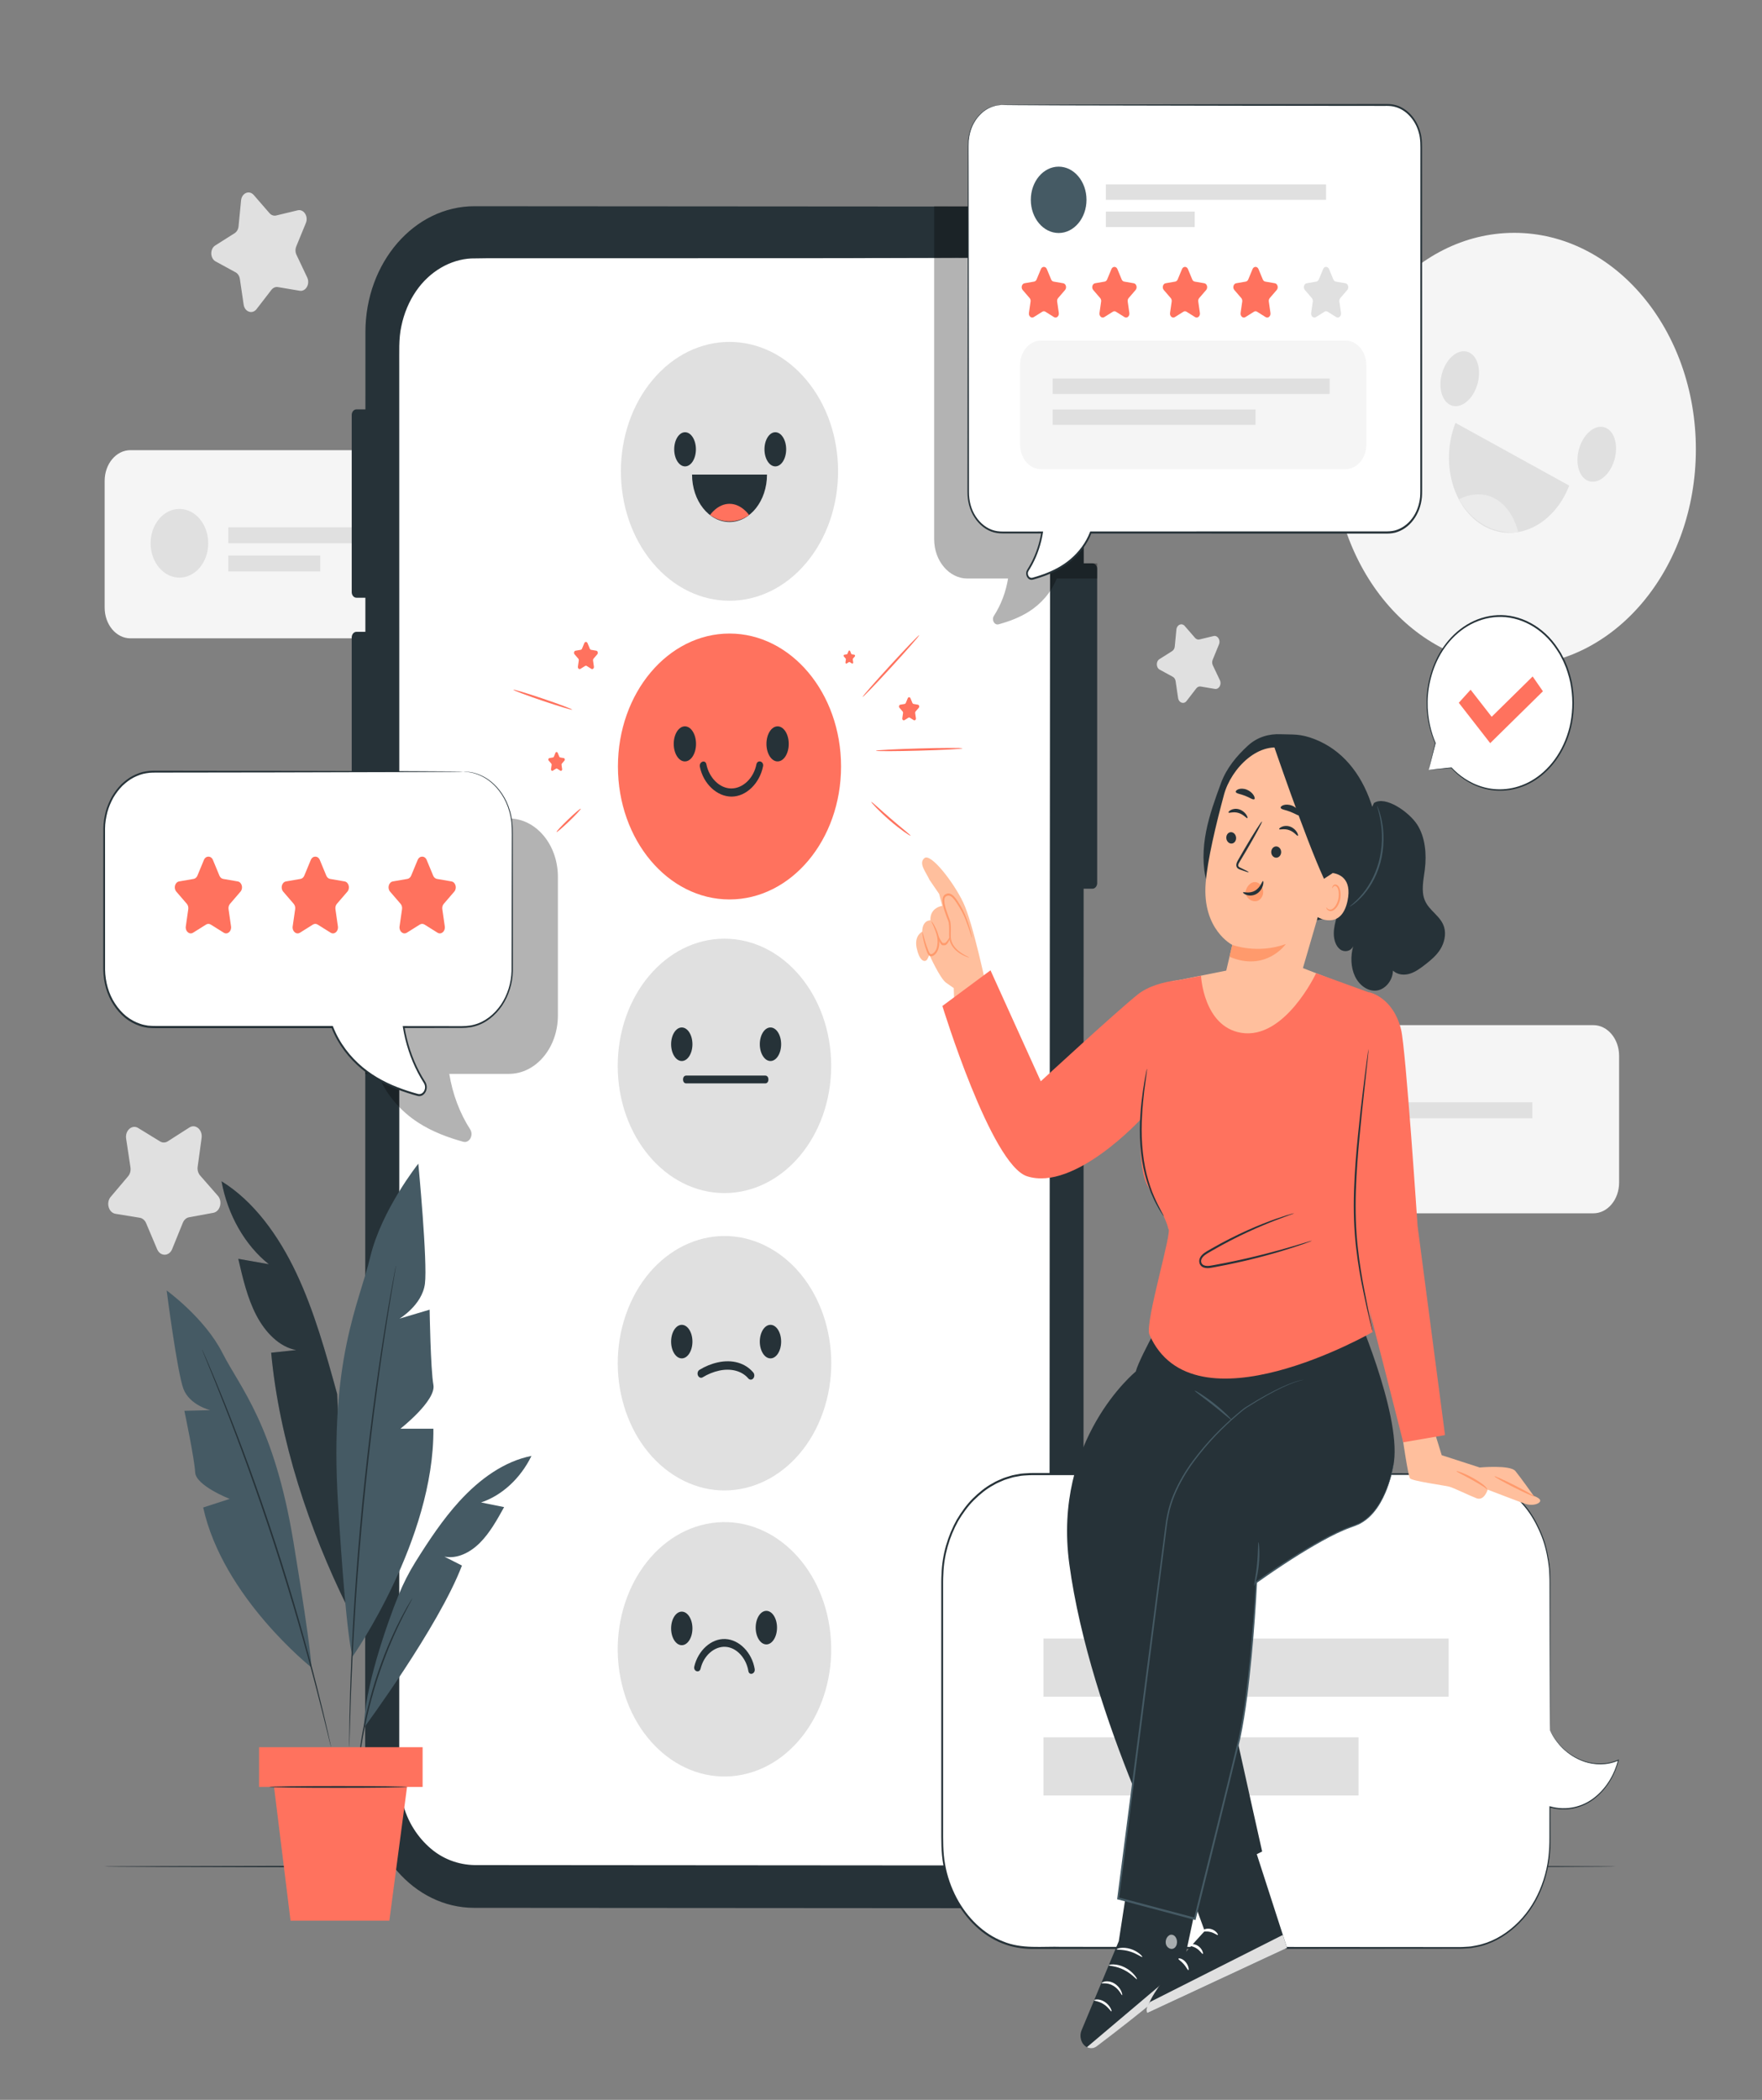 <svg width="293" height="349" viewBox="0 0 293 349" fill="none" xmlns="http://www.w3.org/2000/svg">
<rect x="0" y="0" width="293" height="349" fill="#808080" stroke="none"/>
<path d="M251.797 110.653C268.479 110.653 282.002 94.546 282.002 74.676C282.002 54.807 268.479 38.699 251.797 38.699C235.116 38.699 221.593 54.807 221.593 74.676C221.593 94.546 235.116 110.653 251.797 110.653Z" fill="#F5F5F5"/>
<path d="M262.783 73.987C261.859 76.366 262.336 78.97 263.849 79.804C265.362 80.638 267.337 79.386 268.261 77.007C269.185 74.628 268.707 72.024 267.195 71.19C265.683 70.356 263.707 71.609 262.783 73.987Z" fill="#E0E0E0"/>
<path d="M239.999 61.432C239.075 63.81 239.553 66.415 241.065 67.248C242.578 68.082 244.553 66.829 245.477 64.451C246.401 62.072 245.924 59.468 244.411 58.633C242.899 57.8 240.923 59.053 239.999 61.432Z" fill="#E0E0E0"/>
<path d="M242.028 70.283C239.46 76.896 241.612 84.59 246.835 87.469C252.059 90.347 258.375 87.32 260.944 80.708L242.028 70.283Z" fill="#E0E0E0"/>
<path d="M242.597 82.998C242.597 82.998 245.565 81.191 248.62 82.874C251.675 84.558 252.452 88.429 252.452 88.429C252.452 88.429 246.458 89.521 242.597 82.998Z" fill="#EBEBEB"/>
<path d="M86.007 106.091H21.686C19.321 106.091 17.404 103.808 17.404 100.991V79.917C17.404 77.1 19.321 74.817 21.686 74.817H86.007C88.371 74.817 90.288 77.1 90.288 79.917V100.991C90.288 103.809 88.371 106.091 86.007 106.091Z" fill="#F5F5F5"/>
<path d="M29.835 96.001C32.482 96.001 34.627 93.445 34.627 90.293C34.627 87.141 32.482 84.586 29.835 84.586C27.189 84.586 25.044 87.141 25.044 90.293C25.044 93.445 27.189 96.001 29.835 96.001Z" fill="#E0E0E0"/>
<path d="M75.863 87.64H37.958V90.294H75.863V87.64Z" fill="#E0E0E0"/>
<path d="M53.253 92.323H37.958V94.977H53.253V92.323Z" fill="#E0E0E0"/>
<path d="M264.956 201.654H200.635C198.271 201.654 196.354 199.371 196.354 196.555V175.48C196.354 172.664 198.271 170.38 200.635 170.38H264.956C267.321 170.38 269.238 172.664 269.238 175.48V196.555C269.238 199.371 267.321 201.654 264.956 201.654Z" fill="#F5F5F5"/>
<path d="M208.785 191.564C211.431 191.564 213.577 189.009 213.577 185.856C213.577 182.704 211.431 180.149 208.785 180.149C206.138 180.149 203.993 182.704 203.993 185.856C203.993 189.009 206.138 191.564 208.785 191.564Z" fill="#E0E0E0"/>
<path d="M254.813 183.203H216.907V185.856H254.813V183.203Z" fill="#E0E0E0"/>
<path d="M232.203 187.885H216.907V190.539H232.203V187.885Z" fill="#E0E0E0"/>
<path d="M22.981 187.476L26.604 189.699C27.012 189.949 27.497 189.944 27.901 189.686L31.492 187.391C32.51 186.741 33.711 187.762 33.525 189.119L32.87 193.911C32.796 194.45 32.95 194.997 33.281 195.375L36.223 198.735C37.056 199.686 36.612 201.363 35.471 201.572L31.443 202.31C30.99 202.393 30.6 202.737 30.401 203.228L28.628 207.599C28.126 208.837 26.65 208.852 26.131 207.624L24.296 203.289C24.09 202.801 23.695 202.466 23.241 202.392L19.203 201.735C18.059 201.548 17.592 199.881 18.412 198.913L21.306 195.495C21.631 195.111 21.777 194.56 21.696 194.023L20.974 189.245C20.768 187.892 21.954 186.846 22.981 187.476Z" fill="#E0E0E0"/>
<path d="M197.004 104.038L198.727 106.021C198.921 106.245 199.194 106.34 199.458 106.276L201.807 105.711C202.472 105.551 203.003 106.368 202.704 107.095L201.653 109.659C201.534 109.948 201.542 110.287 201.675 110.567L202.852 113.052C203.186 113.757 202.696 114.61 202.024 114.497L199.651 114.098C199.385 114.053 199.116 114.168 198.934 114.404L197.313 116.505C196.854 117.101 196.021 116.81 195.904 116.014L195.49 113.203C195.443 112.887 195.269 112.618 195.024 112.485L192.845 111.297C192.228 110.961 192.202 109.928 192.802 109.549L194.918 108.211C195.156 108.06 195.317 107.78 195.348 107.461L195.622 104.626C195.7 103.824 196.517 103.476 197.004 104.038Z" fill="#E0E0E0"/>
<path d="M42.191 32.407L44.812 35.426C45.107 35.765 45.523 35.91 45.925 35.814L49.498 34.954C50.51 34.71 51.318 35.955 50.864 37.06L49.264 40.961C49.084 41.401 49.097 41.916 49.298 42.342L51.089 46.124C51.596 47.196 50.852 48.495 49.829 48.322L46.219 47.715C45.813 47.647 45.405 47.821 45.128 48.181L42.661 51.378C41.963 52.284 40.695 51.843 40.517 50.631L39.886 46.353C39.815 45.873 39.55 45.464 39.177 45.26L35.861 43.454C34.923 42.942 34.883 41.37 35.796 40.794L39.016 38.758C39.378 38.529 39.622 38.102 39.669 37.617L40.087 33.304C40.206 32.081 41.449 31.552 42.191 32.407Z" fill="#E0E0E0"/>
<path d="M268.647 310.215C268.647 310.315 212.381 310.396 142.99 310.396C73.575 310.396 17.322 310.315 17.322 310.215C17.322 310.115 73.575 310.033 142.99 310.033C212.381 310.033 268.647 310.115 268.647 310.215Z" fill="#263238"/>
<path d="M162.099 34.331L78.899 34.275C68.886 34.268 60.767 43.64 60.765 55.206L60.724 296.147C60.722 307.706 68.83 317.08 78.837 317.086L162.036 317.143C172.049 317.15 180.169 307.778 180.17 296.212L180.211 55.27C180.214 43.712 172.106 34.337 162.099 34.331Z" fill="#263238"/>
<path d="M162.011 42.854L145.88 42.843L98.769 42.81L93.096 42.806L78.978 42.797C71.966 42.792 66.279 49.427 66.278 57.614L66.238 295.335C66.237 303.518 71.915 310.154 78.923 310.159L161.957 310.216C168.969 310.221 174.655 303.586 174.657 295.399L174.697 57.677C174.698 49.494 169.019 42.859 162.011 42.854Z" fill="white"/>
<path d="M162.011 42.854C162.011 42.854 162.152 42.856 162.43 42.869C162.57 42.876 162.744 42.885 162.95 42.896C163.158 42.9 163.399 42.919 163.67 42.977C163.943 43.026 164.249 43.078 164.587 43.139C164.919 43.237 165.283 43.345 165.678 43.462C166.069 43.6 166.48 43.794 166.927 43.977C167.353 44.221 167.826 44.446 168.29 44.768C169.236 45.379 170.207 46.245 171.153 47.353C172.1 48.462 172.96 49.893 173.621 51.594C174.277 53.295 174.708 55.292 174.739 57.455C174.744 59.607 174.749 61.899 174.754 64.326C174.763 83.743 174.774 111.834 174.789 146.544C174.793 181.258 174.797 222.59 174.801 268.484C174.801 274.221 174.801 280.029 174.801 285.905C174.801 288.843 174.801 291.797 174.801 294.768C174.814 295.507 174.763 296.266 174.724 297.015C174.626 297.76 174.548 298.51 174.361 299.235C174.032 300.691 173.529 302.106 172.822 303.371C171.455 305.942 169.391 307.967 167.025 309.177C165.831 309.756 164.571 310.137 163.284 310.313C161.986 310.426 160.709 310.385 159.422 310.392C154.277 310.389 149.082 310.386 143.841 310.383C122.876 310.37 101.17 310.357 78.938 310.343C76.133 310.307 73.316 309.266 71.101 307.215C69.988 306.208 69.013 304.993 68.224 303.623C67.436 302.251 66.87 300.71 66.511 299.114C66.312 298.32 66.227 297.494 66.143 296.677L66.09 295.44L66.085 294.216C66.086 292.586 66.086 290.96 66.087 289.336C66.087 286.088 66.088 282.851 66.088 279.627C66.091 266.727 66.094 254.018 66.097 241.529C66.104 216.552 66.111 192.459 66.118 169.508C66.127 146.557 66.135 124.748 66.144 104.337C66.148 94.132 66.153 84.276 66.157 74.803C66.159 70.066 66.162 65.424 66.164 60.882C66.166 59.747 66.169 58.617 66.171 57.494C66.2 56.361 66.293 55.235 66.528 54.149C66.974 51.972 67.838 49.952 69 48.258C71.328 44.849 74.859 42.888 78.341 42.715C81.815 42.644 85.184 42.703 88.468 42.691C95.032 42.701 101.221 42.71 107.009 42.718C118.583 42.739 128.554 42.755 136.703 42.769C144.849 42.789 151.176 42.806 155.468 42.816C157.611 42.825 159.246 42.833 160.348 42.838C161.448 42.84 162.011 42.854 162.011 42.854C162.011 42.854 161.448 42.866 160.349 42.871C159.247 42.875 157.612 42.88 155.469 42.886C151.176 42.891 144.85 42.898 136.703 42.907C128.554 42.91 118.584 42.914 107.009 42.918C101.221 42.918 95.031 42.919 88.468 42.919C85.189 42.936 81.805 42.882 78.351 42.956C74.923 43.131 71.453 45.065 69.166 48.418C68.026 50.085 67.18 52.071 66.742 54.209C66.264 56.346 66.415 58.611 66.39 60.88C66.39 65.422 66.391 70.064 66.392 74.8C66.393 84.275 66.394 94.13 66.396 104.335C66.397 124.746 66.398 146.555 66.399 169.506C66.398 192.457 66.397 216.55 66.396 241.527C66.395 254.016 66.393 266.725 66.392 279.624C66.391 282.849 66.391 286.086 66.391 289.334C66.391 290.958 66.39 292.584 66.39 294.214L66.394 295.436L66.446 296.642C66.529 297.44 66.611 298.246 66.806 299.02C67.156 300.576 67.707 302.079 68.477 303.418C69.247 304.754 70.199 305.941 71.285 306.924C73.448 308.928 76.197 309.942 78.938 309.978C101.17 309.994 122.876 310.01 143.841 310.027C149.082 310.031 154.277 310.035 159.422 310.039C160.707 310.033 161.998 310.073 163.255 309.964C164.513 309.791 165.744 309.419 166.911 308.855C169.224 307.673 171.241 305.694 172.577 303.183C173.268 301.947 173.759 300.566 174.081 299.145C174.265 298.438 174.34 297.705 174.436 296.977C174.474 296.242 174.524 295.515 174.512 294.768C174.514 291.798 174.514 288.843 174.515 285.905C174.517 280.03 174.519 274.221 174.521 268.484C174.541 222.59 174.559 181.257 174.575 146.544C174.601 111.834 174.622 83.743 174.637 64.326C174.636 61.899 174.635 59.608 174.635 57.457C174.609 55.313 174.187 53.33 173.539 51.639C172.887 49.949 172.038 48.524 171.1 47.417C170.163 46.312 169.2 45.445 168.261 44.833C167.8 44.51 167.331 44.284 166.908 44.038C166.463 43.853 166.055 43.656 165.667 43.516C165.273 43.396 164.911 43.285 164.58 43.185C164.243 43.122 163.939 43.065 163.668 43.015C163.397 42.954 163.158 42.932 162.95 42.925C162.744 42.911 162.571 42.899 162.431 42.889C162.152 42.868 162.011 42.854 162.011 42.854Z" fill="#263238"/>
<path d="M62.178 99.344H59.27C58.838 99.344 58.487 98.927 58.487 98.412V68.97C58.487 68.455 58.838 68.037 59.27 68.037H62.178C62.61 68.037 62.961 68.455 62.961 68.97V98.411C62.961 98.926 62.61 99.344 62.178 99.344Z" fill="#263238"/>
<path d="M62.178 136.318H59.27C58.838 136.318 58.487 135.901 58.487 135.385V105.945C58.487 105.429 58.838 105.012 59.27 105.012H62.178C62.61 105.012 62.961 105.429 62.961 105.945V135.385C62.961 135.901 62.61 136.318 62.178 136.318Z" fill="#263238"/>
<path d="M181.666 147.702H178.758C178.326 147.702 177.975 147.284 177.975 146.769V94.56C177.975 94.045 178.326 93.628 178.758 93.628H181.666C182.098 93.628 182.449 94.045 182.449 94.56V146.769C182.449 147.284 182.098 147.702 181.666 147.702Z" fill="#263238"/>
<path d="M36.839 196.33C42.215 199.647 46.337 205.357 49.301 211.645C52.265 217.933 54.175 224.833 56.067 231.683L57.723 267.01C51.468 254.335 46.447 239.435 45.092 224.822C46.479 224.674 47.866 224.527 49.254 224.38C46.463 223.872 44.12 221.464 42.63 218.607C41.139 215.751 40.372 212.458 39.623 209.216C41.316 209.515 43.008 209.815 44.701 210.115C40.725 206.954 37.842 201.899 36.839 196.33Z" fill="#455A64"/>
<g opacity="0.4">
<path d="M36.839 196.33C42.215 199.647 46.337 205.357 49.301 211.645C52.265 217.933 54.175 224.833 56.067 231.683L57.723 267.01C51.468 254.335 46.447 239.435 45.092 224.822C46.479 224.674 47.866 224.527 49.254 224.38C46.463 223.872 44.12 221.464 42.63 218.607C41.139 215.751 40.372 212.458 39.623 209.216C41.316 209.515 43.008 209.815 44.701 210.115C40.725 206.954 37.842 201.899 36.839 196.33Z" fill="black"/>
</g>
<path d="M58.648 275.288C58.648 275.288 72.225 255.932 72.068 237.454H66.584C66.584 237.454 72.541 232.788 72.07 230.175C71.598 227.562 71.441 217.669 71.441 217.669L66.427 219.162C66.427 219.162 70.188 216.922 70.658 213.377C71.128 209.83 69.561 193.405 69.561 193.405C69.561 193.405 63.45 201.058 61.57 208.897C59.689 216.736 54.754 225.881 56.203 249.772C57.653 273.663 58.648 275.288 58.648 275.288Z" fill="#455A64"/>
<path d="M51.766 277.114C51.766 277.114 37.057 265.443 33.788 250.546L38.198 249.117C38.198 249.117 32.551 246.918 32.45 244.694C32.349 242.471 30.658 234.477 30.658 234.477L34.964 234.371C34.964 234.371 31.529 233.55 30.499 230.822C29.47 228.093 27.713 214.479 27.713 214.479C27.713 214.479 34.032 219.039 36.983 224.852C39.935 230.664 45.583 236.73 48.806 256.315C52.029 275.901 51.766 277.114 51.766 277.114Z" fill="#455A64"/>
<path d="M65.853 210.282C65.849 210.281 65.832 210.349 65.804 210.483C65.775 210.632 65.736 210.829 65.686 211.079C65.585 211.621 65.44 212.392 65.256 213.376C65.068 214.373 64.85 215.596 64.612 217.02C64.371 218.443 64.089 220.062 63.814 221.86C63.233 225.449 62.62 229.74 61.988 234.513C61.376 239.29 60.764 244.554 60.221 250.093C59.689 255.636 59.276 260.927 58.957 265.745C58.657 270.565 58.432 274.909 58.311 278.562C58.234 280.387 58.198 282.04 58.161 283.491C58.119 284.941 58.098 286.191 58.09 287.213C58.081 288.221 58.074 289.01 58.069 289.566C58.069 289.823 58.069 290.025 58.069 290.178C58.071 290.316 58.074 290.387 58.078 290.387C58.082 290.387 58.088 290.316 58.095 290.179C58.1 290.026 58.109 289.824 58.119 289.567C58.135 289.013 58.157 288.224 58.187 287.217C58.209 286.195 58.245 284.947 58.3 283.497C58.351 282.047 58.399 280.396 58.486 278.573C58.63 274.923 58.873 270.583 59.185 265.768C59.516 260.954 59.936 255.666 60.468 250.128C61.011 244.592 61.615 239.332 62.214 234.555C62.832 229.783 63.427 225.491 63.986 221.899C64.25 220.1 64.519 218.479 64.748 217.054C64.971 215.627 65.176 214.401 65.35 213.401C65.515 212.412 65.644 211.638 65.734 211.093C65.774 210.84 65.805 210.641 65.828 210.491C65.849 210.353 65.857 210.283 65.853 210.282Z" fill="#263238"/>
<path d="M60.532 287.14C60.532 287.14 72.956 270.349 76.814 260.198L73.901 258.716C76.012 259.13 78.175 258.05 79.812 256.409C81.448 254.768 82.65 252.61 83.829 250.482L79.993 249.71C83.481 248.544 86.555 245.708 88.375 241.976C83.847 242.863 79.752 245.825 76.377 249.527C73.644 252.525 71.329 256.005 69.106 259.561C68.022 261.296 67.073 263.144 66.283 265.091C64.196 270.232 60.525 280.974 60.532 287.14Z" fill="#455A64"/>
<path d="M33.593 224.253C33.59 224.256 33.609 224.313 33.651 224.424C33.699 224.549 33.763 224.71 33.842 224.912C34.022 225.356 34.275 225.98 34.599 226.775C35.265 228.387 36.209 230.732 37.351 233.642C38.497 236.549 39.815 240.037 41.232 243.935C42.636 247.838 44.132 252.155 45.62 256.723C47.1 261.298 48.431 265.69 49.597 269.704C50.75 273.724 51.745 277.361 52.54 280.431C53.338 283.499 53.964 285.989 54.382 287.716C54.591 288.563 54.757 289.228 54.874 289.701C54.929 289.914 54.973 290.084 55.008 290.215C55.04 290.33 55.058 290.389 55.062 290.388C55.066 290.386 55.056 290.325 55.033 290.207C55.004 290.073 54.968 289.902 54.922 289.685C54.816 289.209 54.666 288.539 54.475 287.685C54.087 285.948 53.486 283.447 52.709 280.37C51.935 277.29 50.957 273.644 49.814 269.617C48.66 265.595 47.334 261.196 45.853 256.618C44.363 252.045 42.86 247.729 41.443 243.828C40.013 239.934 38.678 236.452 37.511 233.554C36.348 230.654 35.38 228.322 34.687 226.726C34.346 225.941 34.078 225.326 33.888 224.888C33.8 224.691 33.729 224.534 33.675 224.413C33.624 224.304 33.597 224.251 33.593 224.253Z" fill="#263238"/>
<path d="M59.477 294.336C59.486 294.338 59.506 294.231 59.537 294.028C59.569 293.791 59.609 293.496 59.657 293.136C59.705 292.749 59.765 292.275 59.851 291.728C59.935 291.18 60.015 290.554 60.14 289.87C60.363 288.496 60.682 286.872 61.089 285.087C61.509 283.306 62.024 281.367 62.653 279.367C63.291 277.371 63.98 275.509 64.653 273.842C65.339 272.182 66 270.712 66.595 269.505C66.881 268.893 67.168 268.36 67.409 267.884C67.648 267.406 67.865 267.002 68.045 266.674C68.208 266.366 68.341 266.113 68.449 265.91C68.539 265.733 68.583 265.638 68.576 265.632C68.569 265.626 68.511 265.71 68.408 265.877C68.29 266.071 68.144 266.314 67.965 266.61C67.772 266.929 67.543 267.324 67.292 267.795C67.039 268.264 66.74 268.791 66.444 269.398C65.827 270.595 65.147 272.061 64.447 273.721C63.76 275.389 63.06 277.257 62.42 279.262C61.789 281.271 61.278 283.223 60.868 285.015C60.472 286.812 60.169 288.446 59.967 289.831C59.853 290.519 59.785 291.15 59.714 291.701C59.64 292.252 59.594 292.729 59.561 293.12C59.531 293.484 59.506 293.781 59.487 294.02C59.473 294.226 59.469 294.335 59.477 294.336Z" fill="#263238"/>
<path d="M70.276 290.386H43.084V296.993H70.276V290.386Z" fill="#FF725E"/>
<path d="M67.685 296.993L64.744 319.216H48.313L45.571 296.993H67.685Z" fill="#FF725E"/>
<path d="M44.752 296.993C44.752 297.075 49.896 297.141 56.24 297.141C62.586 297.141 67.729 297.075 67.729 296.993C67.729 296.912 62.586 296.845 56.24 296.845C49.896 296.845 44.752 296.912 44.752 296.993Z" fill="#263238"/>
<g opacity="0.3">
<path d="M155.338 34.275V89.611C155.338 93.224 157.82 96.154 160.881 96.154H167.629C167.261 98.394 166.456 100.539 165.28 102.346C164.845 103.015 165.358 103.953 166.051 103.763C167.816 103.277 169.547 102.637 171.137 101.623C173.081 100.383 174.802 98.5 175.72 96.154H182.449V93.628H180.212V55.528C180.212 43.79 172.223 34.275 162.369 34.275H155.338Z" fill="black"/>
</g>
<g opacity="0.3">
<path d="M60.615 136.029H84.625C89.123 136.029 92.77 140.373 92.77 145.731V168.777C92.77 174.135 89.123 178.479 84.625 178.479H74.71C75.252 181.807 76.439 184.994 78.173 187.678C78.811 188.665 78.048 190.043 77.03 189.76C74.435 189.041 71.892 188.092 69.556 186.588C66.7 184.749 64.171 181.956 62.823 178.478H60.724L60.615 136.029Z" fill="black"/>
</g>
<path d="M120.468 198.289C130.27 198.289 138.216 188.825 138.216 177.15C138.216 165.475 130.27 156.01 120.468 156.01C110.667 156.01 102.721 165.475 102.721 177.15C102.721 188.825 110.667 198.289 120.468 198.289Z" fill="#E0E0E0"/>
<path d="M126.348 173.554C126.348 175.094 127.142 176.343 128.121 176.343C129.101 176.343 129.895 175.094 129.895 173.554C129.895 172.014 129.101 170.766 128.121 170.766C127.142 170.765 126.348 172.014 126.348 173.554Z" fill="#263238"/>
<path d="M113.371 176.343C114.35 176.343 115.144 175.094 115.144 173.554C115.144 172.014 114.35 170.766 113.371 170.766C112.392 170.766 111.598 172.014 111.598 173.554C111.598 175.094 112.392 176.343 113.371 176.343Z" fill="#263238"/>
<path d="M127.257 180.06C122.872 180.06 118.488 180.06 114.103 180.06C113.403 180.06 113.402 178.763 114.103 178.763C118.488 178.763 122.872 178.763 127.257 178.763C127.956 178.763 127.957 180.06 127.257 180.06Z" fill="#263238"/>
<path d="M136.511 235.635C140.715 225.088 136.944 212.479 128.09 207.471C119.235 202.464 108.648 206.955 104.444 217.502C100.241 228.049 104.011 240.659 112.866 245.666C121.721 250.674 132.307 246.183 136.511 235.635Z" fill="#E0E0E0"/>
<path d="M126.348 222.977C126.348 224.517 127.142 225.765 128.121 225.765C129.101 225.765 129.895 224.517 129.895 222.977C129.895 221.436 129.101 220.188 128.121 220.188C127.142 220.188 126.348 221.436 126.348 222.977Z" fill="#263238"/>
<path d="M111.598 222.977C111.598 224.517 112.392 225.765 113.371 225.765C114.35 225.765 115.144 224.517 115.144 222.977C115.144 221.436 114.35 220.188 113.371 220.188C112.392 220.188 111.598 221.436 111.598 222.977Z" fill="#263238"/>
<path d="M123.485 294.948C133.144 292.965 139.626 282.031 137.961 270.525C136.297 259.019 127.117 251.299 117.458 253.281C107.798 255.264 101.316 266.198 102.981 277.704C104.645 289.21 113.825 296.93 123.485 294.948Z" fill="#E0E0E0"/>
<path d="M125.662 270.513C125.662 272.054 126.456 273.302 127.435 273.302C128.414 273.302 129.208 272.053 129.208 270.513C129.208 268.974 128.414 267.725 127.435 267.725C126.456 267.725 125.662 268.973 125.662 270.513Z" fill="#263238"/>
<path d="M113.371 273.431C114.35 273.431 115.144 272.183 115.144 270.643C115.144 269.102 114.35 267.854 113.371 267.854C112.392 267.854 111.598 269.102 111.598 270.643C111.598 272.183 112.392 273.431 113.371 273.431Z" fill="#263238"/>
<path d="M115.452 276.978C116.073 274.32 118.269 272.3 120.61 272.406C122.941 272.51 125.042 274.662 125.495 277.383C125.631 278.198 124.582 278.547 124.446 277.728C124.088 275.579 122.483 273.789 120.61 273.702C118.746 273.615 116.996 275.201 116.501 277.323C116.314 278.125 115.264 277.784 115.452 276.978Z" fill="#263238"/>
<path d="M121.306 149.489C131.552 149.489 139.857 139.596 139.857 127.393C139.857 115.189 131.552 105.296 121.306 105.296C111.061 105.296 102.755 115.189 102.755 127.393C102.755 139.596 111.061 149.489 121.306 149.489Z" fill="#FF725E"/>
<path d="M127.452 123.634C127.452 125.244 128.282 126.549 129.306 126.549C130.329 126.549 131.159 125.244 131.159 123.634C131.159 122.024 130.329 120.719 129.306 120.719C128.282 120.719 127.452 122.024 127.452 123.634Z" fill="#263238"/>
<path d="M112.034 123.634C112.034 125.244 112.864 126.549 113.888 126.549C114.911 126.549 115.741 125.244 115.741 123.634C115.741 122.024 114.911 120.719 113.888 120.719C112.864 120.719 112.034 122.024 112.034 123.634Z" fill="#263238"/>
<path d="M126.886 127.36C126.332 130.167 124.109 132.388 121.661 132.396C119.222 132.404 116.951 130.263 116.381 127.444C116.21 126.6 117.293 126.184 117.464 127.032C117.915 129.258 119.655 131.047 121.615 131.043C123.564 131.04 125.335 129.295 125.777 127.053C125.944 126.205 127.053 126.508 126.886 127.36Z" fill="#263238"/>
<path d="M134.074 93.545C141.126 85.145 141.126 71.526 134.074 63.126C127.022 54.726 115.588 54.726 108.536 63.126C101.484 71.526 101.484 85.145 108.536 93.545C115.588 101.945 127.022 101.945 134.074 93.545Z" fill="#E0E0E0"/>
<path d="M127.123 74.676C127.123 76.243 127.931 77.514 128.927 77.514C129.924 77.514 130.731 76.243 130.731 74.676C130.731 73.109 129.923 71.839 128.927 71.839C127.93 71.839 127.123 73.109 127.123 74.676Z" fill="#263238"/>
<path d="M112.113 74.676C112.113 76.243 112.921 77.514 113.918 77.514C114.914 77.514 115.722 76.243 115.722 74.676C115.722 73.109 114.914 71.839 113.918 71.839C112.921 71.839 112.113 73.109 112.113 74.676Z" fill="#263238"/>
<path d="M115.08 78.873C115.08 83.229 117.869 86.761 121.311 86.761C124.752 86.761 127.541 83.229 127.541 78.873H115.08Z" fill="#263238"/>
<path d="M118.068 85.602C118.068 85.602 119.298 83.734 121.311 83.734C123.323 83.734 124.561 85.602 124.561 85.602C124.561 85.602 121.539 87.986 118.068 85.602Z" fill="#FF725E"/>
<path d="M124.845 229.298C124.696 229.298 124.547 229.23 124.433 229.096C123.377 227.852 121.566 227.369 119.589 227.799C118.635 228.008 117.712 228.381 116.849 228.909C116.56 229.086 116.207 228.95 116.06 228.606C115.912 228.263 116.026 227.843 116.314 227.667C117.279 227.076 118.311 226.659 119.378 226.426C121.769 225.906 123.91 226.516 125.257 228.104C125.487 228.375 125.489 228.816 125.262 229.091C125.147 229.229 124.996 229.298 124.845 229.298Z" fill="#263238"/>
<path d="M152.857 105.569C152.914 105.643 150.852 108.001 148.253 110.834C145.652 113.669 143.498 115.905 143.442 115.831C143.385 115.757 145.446 113.4 148.046 110.566C150.646 107.733 152.8 105.495 152.857 105.569Z" fill="#FF725E"/>
<path d="M160.041 124.377C160.042 124.477 156.825 124.647 152.856 124.757C148.885 124.867 145.665 124.874 145.663 124.774C145.661 124.673 148.877 124.503 152.849 124.393C156.819 124.284 160.039 124.276 160.041 124.377Z" fill="#FF725E"/>
<path d="M151.412 138.895C151.391 138.937 150.985 138.697 150.356 138.252C149.727 137.808 148.878 137.156 147.974 136.377C147.07 135.599 146.282 134.844 145.731 134.272C145.179 133.701 144.86 133.317 144.887 133.28C144.944 133.199 146.352 134.537 148.153 136.083C149.949 137.633 151.458 138.806 151.412 138.895Z" fill="#FF725E"/>
<path d="M97.695 106.884L98.077 107.807C98.12 107.911 98.203 107.983 98.3 108L99.156 108.148C99.398 108.19 99.495 108.545 99.319 108.748L98.7 109.467C98.63 109.548 98.599 109.665 98.615 109.779L98.761 110.794C98.803 111.081 98.549 111.3 98.333 111.164L97.567 110.685C97.481 110.632 97.379 110.632 97.293 110.685L96.527 111.164C96.311 111.3 96.057 111.08 96.099 110.794L96.245 109.779C96.261 109.665 96.23 109.548 96.16 109.467L95.541 108.748C95.366 108.545 95.463 108.19 95.705 108.148L96.56 108C96.656 107.983 96.74 107.911 96.783 107.807L97.165 106.884C97.273 106.623 97.586 106.623 97.695 106.884Z" fill="#FF725E"/>
<path d="M92.737 125.118L93.002 125.759C93.032 125.831 93.09 125.881 93.156 125.892L93.75 125.995C93.918 126.024 93.986 126.27 93.864 126.411L93.434 126.91C93.386 126.966 93.364 127.046 93.376 127.126L93.477 127.83C93.506 128.03 93.33 128.182 93.18 128.088L92.649 127.756C92.589 127.718 92.518 127.718 92.458 127.756L91.927 128.088C91.776 128.182 91.6 128.03 91.629 127.83L91.731 127.126C91.742 127.046 91.72 126.966 91.671 126.91L91.242 126.411C91.12 126.27 91.187 126.024 91.356 125.995L91.949 125.892C92.016 125.88 92.073 125.831 92.103 125.759L92.369 125.118C92.444 124.936 92.661 124.936 92.737 125.118Z" fill="#FF725E"/>
<path d="M151.399 116.046L151.724 116.832C151.761 116.921 151.831 116.981 151.913 116.996L152.641 117.122C152.848 117.157 152.93 117.459 152.781 117.633L152.254 118.244C152.195 118.313 152.168 118.412 152.182 118.509L152.306 119.373C152.341 119.617 152.126 119.804 151.942 119.688L151.291 119.281C151.217 119.234 151.13 119.234 151.057 119.281L150.406 119.688C150.221 119.803 150.006 119.617 150.041 119.373L150.165 118.509C150.179 118.412 150.152 118.313 150.093 118.244L149.567 117.633C149.417 117.459 149.5 117.158 149.706 117.122L150.434 116.996C150.516 116.982 150.586 116.921 150.623 116.832L150.949 116.046C151.04 115.823 151.307 115.823 151.399 116.046Z" fill="#FF725E"/>
<path d="M141.362 108.206L141.546 108.652C141.567 108.702 141.607 108.737 141.653 108.745L142.067 108.816C142.184 108.836 142.23 109.007 142.146 109.106L141.847 109.453C141.813 109.492 141.798 109.548 141.806 109.603L141.876 110.093C141.896 110.232 141.774 110.337 141.669 110.272L141.3 110.041C141.258 110.015 141.209 110.015 141.167 110.041L140.798 110.272C140.694 110.338 140.571 110.232 140.591 110.093L140.661 109.603C140.67 109.548 140.654 109.491 140.62 109.453L140.321 109.106C140.237 109.007 140.283 108.836 140.401 108.816L140.814 108.745C140.86 108.737 140.9 108.702 140.921 108.652L141.106 108.206C141.158 108.08 141.309 108.08 141.362 108.206Z" fill="#FF725E"/>
<path d="M95.147 117.947C95.135 117.995 94.577 117.853 93.684 117.586C92.792 117.318 91.564 116.924 90.214 116.468C88.863 116.011 87.646 115.578 86.768 115.247C85.89 114.916 85.353 114.687 85.364 114.639C85.376 114.591 85.933 114.732 86.826 115C87.718 115.267 88.947 115.661 90.297 116.119C91.648 116.575 92.866 117.009 93.744 117.339C94.622 117.67 95.159 117.899 95.147 117.947Z" fill="#FF725E"/>
<path d="M96.574 134.408C96.627 134.486 95.769 135.415 94.659 136.483C93.548 137.552 92.605 138.354 92.552 138.276C92.499 138.198 93.356 137.269 94.467 136.201C95.578 135.133 96.521 134.331 96.574 134.408Z" fill="#FF725E"/>
<path d="M237.579 127.962L241.349 127.617C243.153 129.547 245.468 130.862 248.097 131.22C254.029 132.027 259.672 127.439 261.192 120.561C263.101 111.922 258.114 103.349 250.652 102.446C244.669 101.722 239.053 106.479 237.649 113.445C236.931 117.006 237.38 120.539 238.68 123.512L238.675 123.507L237.579 127.962Z" fill="white"/>
<path d="M237.58 127.962C237.58 127.962 237.611 127.857 237.663 127.663C237.717 127.455 237.791 127.172 237.887 126.806C238.082 126.046 238.364 124.948 238.729 123.525L238.634 123.552L238.638 123.558C238.66 123.585 238.695 123.588 238.718 123.563C238.737 123.542 238.742 123.508 238.73 123.481C238.028 121.837 237.35 119.484 237.398 116.612C237.412 115.183 237.643 113.645 238.102 112.098C238.558 110.553 239.27 108.999 240.265 107.604C241.257 106.21 242.532 104.976 244.027 104.079C245.519 103.18 247.232 102.621 249.023 102.541C252.593 102.362 256.487 104.283 258.898 108.023L259.346 108.725L259.736 109.469C260.016 109.951 260.192 110.499 260.422 111.008C260.797 112.072 261.112 113.162 261.265 114.28C261.606 116.506 261.491 118.767 260.999 120.831C260.493 122.893 259.613 124.744 258.508 126.251C257.403 127.761 256.078 128.93 254.693 129.733C251.906 131.346 248.958 131.478 246.636 130.806C244.286 130.146 242.54 128.784 241.387 127.567C241.373 127.562 241.36 127.557 241.345 127.551C240.14 127.679 239.209 127.778 238.565 127.846C238.255 127.881 238.014 127.908 237.837 127.927C237.67 127.946 237.58 127.962 237.58 127.962C237.575 127.965 237.654 127.962 237.813 127.951C237.986 127.939 238.222 127.922 238.527 127.901C239.182 127.851 240.128 127.778 241.353 127.684L241.311 127.667C242.459 128.914 244.214 130.316 246.592 131.007C248.943 131.71 251.942 131.6 254.787 129.971C256.2 129.161 257.555 127.976 258.686 126.439C259.818 124.907 260.721 123.02 261.24 120.916C261.747 118.811 261.867 116.5 261.52 114.225C261.365 113.082 261.044 111.968 260.661 110.88C260.427 110.359 260.247 109.8 259.961 109.307L259.562 108.547L259.105 107.829C256.64 104.007 252.656 102.048 249.012 102.24C247.183 102.325 245.435 102.902 243.916 103.825C242.394 104.746 241.099 106.009 240.094 107.434C239.084 108.86 238.367 110.446 237.911 112.021C237.452 113.596 237.227 115.16 237.222 116.609C237.192 119.523 237.9 121.897 238.629 123.544L238.72 123.468L238.716 123.462C238.695 123.435 238.66 123.432 238.637 123.457C238.629 123.465 238.623 123.477 238.62 123.489C238.279 124.941 238.015 126.062 237.833 126.838C237.75 127.199 237.685 127.479 237.638 127.684C237.595 127.871 237.575 127.965 237.58 127.962Z" fill="#263238"/>
<path d="M247.803 123.512L242.579 116.803L244.545 114.632L248.048 119.13L254.863 112.429L256.569 114.891L247.803 123.512Z" fill="#FF725E"/>
<path d="M166.545 17.446H230.789C233.851 17.446 236.333 20.402 236.333 24.049V81.898C236.333 85.545 233.851 88.501 230.789 88.501H181.384C180.466 90.869 178.745 92.769 176.802 94.021C175.212 95.045 173.481 95.691 171.715 96.181C171.022 96.373 170.503 95.435 170.937 94.763C172.117 92.937 172.925 90.768 173.294 88.502H166.546C163.485 88.502 161.002 85.546 161.002 81.899V24.048C161.002 20.402 163.484 17.446 166.545 17.446Z" fill="white"/>
<path d="M166.546 17.445C166.546 17.445 166.431 17.46 166.206 17.479C165.981 17.491 165.645 17.541 165.217 17.671C164.377 17.92 163.079 18.581 162.07 20.246C161.566 21.064 161.201 22.148 161.082 23.384C161.028 24.625 161.072 26.005 161.063 27.482C161.068 30.442 161.074 33.84 161.081 37.64C161.09 45.246 161.101 54.461 161.113 64.999C161.117 70.269 161.121 75.871 161.126 81.766C161.117 83.211 161.488 84.68 162.264 85.841C163.023 87.003 164.131 87.876 165.374 88.191C165.994 88.358 166.632 88.347 167.294 88.345C167.95 88.344 168.61 88.344 169.273 88.344C170.599 88.343 171.939 88.342 173.293 88.341H173.458L173.426 88.533C173.123 90.388 172.529 92.203 171.651 93.836C171.541 94.04 171.428 94.24 171.309 94.438C171.201 94.63 171.041 94.845 170.976 95.004C170.818 95.358 170.992 95.838 171.303 95.986C171.466 96.059 171.609 96.05 171.816 95.981L172.408 95.808C172.802 95.687 173.195 95.556 173.585 95.412C175.143 94.838 176.68 94.061 178.028 92.907C179.371 91.76 180.545 90.251 181.252 88.43L181.291 88.33H181.384C194.887 88.327 209.632 88.323 224.97 88.32C226.145 88.32 227.315 88.32 228.482 88.32H230.23C230.818 88.328 231.376 88.311 231.931 88.173C233.029 87.88 234.055 87.189 234.795 86.185C235.554 85.199 236.017 83.922 236.146 82.608C236.195 81.955 236.178 81.267 236.181 80.59C236.181 79.911 236.181 79.234 236.181 78.558C236.181 77.207 236.181 75.86 236.181 74.519C236.182 71.837 236.182 69.176 236.182 66.539C236.185 55.989 236.188 45.814 236.191 36.12C236.192 33.697 236.194 31.304 236.194 28.942C236.195 27.761 236.195 26.588 236.196 25.424C236.194 24.254 236.244 23.106 235.926 22.04C235.348 19.898 233.784 18.237 231.998 17.77C231.114 17.506 230.176 17.632 229.256 17.6C228.336 17.599 227.423 17.599 226.519 17.598C219.282 17.59 212.541 17.583 206.386 17.576C194.081 17.551 184.123 17.532 177.234 17.518C173.797 17.503 171.126 17.491 169.309 17.483C168.407 17.476 167.718 17.47 167.248 17.465C166.784 17.458 166.546 17.445 166.546 17.445C166.546 17.445 166.784 17.433 167.248 17.426C167.718 17.422 168.407 17.416 169.309 17.408C171.126 17.401 173.797 17.389 177.234 17.374C184.123 17.36 194.081 17.34 206.386 17.316C212.541 17.309 219.282 17.302 226.519 17.294C227.423 17.293 228.336 17.292 229.256 17.292C229.716 17.292 230.178 17.291 230.642 17.29C230.872 17.286 231.115 17.313 231.351 17.324C231.586 17.368 231.825 17.393 232.057 17.465C233.931 17.953 235.572 19.69 236.181 21.939C236.517 23.061 236.465 24.276 236.468 25.423C236.469 26.587 236.469 27.76 236.47 28.941C236.471 31.302 236.472 33.695 236.473 36.119C236.476 45.812 236.479 55.988 236.482 66.538C236.482 69.175 236.483 71.835 236.483 74.518C236.483 75.859 236.484 77.206 236.484 78.557C236.484 79.233 236.484 79.91 236.484 80.588C236.48 81.267 236.499 81.941 236.447 82.646C236.312 84.035 235.821 85.385 235.021 86.426C234.24 87.487 233.156 88.218 231.995 88.527C231.413 88.675 230.803 88.692 230.229 88.683H228.482C227.314 88.683 226.144 88.683 224.97 88.683C209.632 88.68 194.886 88.677 181.383 88.673L181.514 88.573C180.779 90.46 179.57 92.009 178.194 93.182C176.81 94.364 175.244 95.151 173.667 95.731C173.272 95.876 172.874 96.007 172.477 96.129L171.879 96.304C171.697 96.371 171.413 96.409 171.196 96.291C170.744 96.078 170.497 95.391 170.725 94.862C170.846 94.594 170.968 94.455 171.084 94.247C171.2 94.053 171.311 93.857 171.419 93.658C172.277 92.062 172.862 90.286 173.16 88.47L173.293 88.661C171.939 88.661 170.599 88.659 169.272 88.659C168.609 88.658 167.95 88.658 167.293 88.657C166.645 88.659 165.968 88.67 165.318 88.493C164.015 88.161 162.856 87.244 162.063 86.026C161.253 84.813 160.864 83.264 160.877 81.766C160.882 75.871 160.886 70.269 160.89 64.999C160.902 54.461 160.913 45.246 160.922 37.64C160.929 33.84 160.935 30.442 160.94 27.482C160.956 26 160.918 24.637 160.978 23.371C161.105 22.113 161.484 21.013 162.002 20.188C163.037 18.508 164.357 17.856 165.206 17.621C165.639 17.499 165.978 17.456 166.204 17.453C166.431 17.444 166.546 17.445 166.546 17.445Z" fill="#263238"/>
<path d="M176.042 38.726C178.599 38.726 180.671 36.257 180.671 33.212C180.671 30.166 178.599 27.697 176.042 27.697C173.485 27.697 171.413 30.166 171.413 33.212C171.413 36.257 173.485 38.726 176.042 38.726Z" fill="#455A64"/>
<path d="M174.078 44.721L174.791 46.443C174.871 46.636 175.026 46.771 175.206 46.802L176.801 47.078C177.253 47.156 177.433 47.818 177.106 48.198L175.952 49.538C175.821 49.688 175.762 49.906 175.793 50.118L176.066 52.011C176.143 52.547 175.671 52.956 175.267 52.703L173.84 51.809C173.679 51.709 173.487 51.709 173.327 51.809L171.9 52.703C171.496 52.956 171.023 52.547 171.101 52.011L171.373 50.118C171.404 49.906 171.344 49.688 171.215 49.538L170.061 48.198C169.734 47.818 169.914 47.157 170.366 47.078L171.962 46.802C172.141 46.771 172.296 46.636 172.376 46.443L173.09 44.721C173.292 44.234 173.875 44.234 174.078 44.721Z" fill="#FF725E"/>
<path d="M185.809 44.721L186.522 46.443C186.602 46.636 186.758 46.771 186.937 46.802L188.532 47.078C188.984 47.156 189.164 47.818 188.837 48.198L187.683 49.538C187.554 49.688 187.494 49.906 187.525 50.118L187.797 52.011C187.875 52.547 187.402 52.956 186.998 52.703L185.571 51.809C185.411 51.709 185.219 51.709 185.058 51.809L183.631 52.703C183.227 52.956 182.755 52.547 182.832 52.011L183.105 50.118C183.135 49.906 183.076 49.688 182.946 49.538L181.792 48.198C181.465 47.818 181.645 47.157 182.097 47.078L183.692 46.802C183.872 46.771 184.027 46.636 184.107 46.443L184.82 44.721C185.023 44.234 185.607 44.234 185.809 44.721Z" fill="#FF725E"/>
<path d="M197.541 44.721L198.255 46.443C198.335 46.636 198.49 46.771 198.669 46.802L200.265 47.078C200.716 47.156 200.897 47.818 200.57 48.198L199.415 49.538C199.285 49.688 199.226 49.906 199.257 50.118L199.53 52.011C199.607 52.547 199.135 52.956 198.73 52.703L197.304 51.809C197.143 51.709 196.951 51.709 196.791 51.809L195.364 52.703C194.959 52.956 194.487 52.547 194.565 52.011L194.837 50.118C194.867 49.906 194.808 49.688 194.679 49.538L193.524 48.198C193.197 47.818 193.378 47.157 193.83 47.078L195.425 46.802C195.604 46.771 195.759 46.636 195.84 46.443L196.553 44.721C196.755 44.234 197.339 44.234 197.541 44.721Z" fill="#FF725E"/>
<path d="M209.273 44.721L209.987 46.443C210.067 46.636 210.222 46.771 210.401 46.802L211.997 47.078C212.448 47.156 212.629 47.818 212.302 48.198L211.147 49.538C211.017 49.688 210.958 49.906 210.989 50.118L211.262 52.011C211.339 52.547 210.867 52.956 210.462 52.703L209.035 51.809C208.875 51.709 208.683 51.709 208.523 51.809L207.096 52.703C206.691 52.956 206.219 52.547 206.296 52.011L206.569 50.118C206.599 49.906 206.54 49.688 206.411 49.538L205.256 48.198C204.929 47.818 205.11 47.157 205.562 47.078L207.157 46.802C207.336 46.771 207.491 46.636 207.572 46.443L208.285 44.721C208.488 44.234 209.071 44.234 209.273 44.721Z" fill="#FF725E"/>
<path d="M221.005 44.721L221.719 46.443C221.799 46.636 221.955 46.771 222.134 46.802L223.729 47.078C224.181 47.156 224.361 47.818 224.034 48.198L222.88 49.538C222.75 49.688 222.691 49.906 222.722 50.118L222.994 52.011C223.071 52.547 222.599 52.956 222.195 52.703L220.768 51.809C220.607 51.709 220.416 51.709 220.255 51.809L218.828 52.703C218.424 52.956 217.952 52.547 218.029 52.011L218.301 50.118C218.332 49.906 218.273 49.688 218.143 49.538L216.989 48.198C216.662 47.818 216.842 47.157 217.294 47.078L218.89 46.802C219.069 46.771 219.224 46.636 219.305 46.443L220.018 44.721C220.219 44.234 220.803 44.234 221.005 44.721Z" fill="#E0E0E0"/>
<path d="M223.762 77.974H173.07C171.169 77.974 169.627 76.138 169.627 73.873V60.709C169.627 58.444 171.169 56.608 173.07 56.608H223.762C225.664 56.608 227.205 58.444 227.205 60.709V73.873C227.205 76.137 225.664 77.974 223.762 77.974Z" fill="#F5F5F5"/>
<path d="M220.511 30.648H183.89V33.212H220.511V30.648Z" fill="#E0E0E0"/>
<path d="M198.667 35.172H183.89V37.736H198.667V35.172Z" fill="#E0E0E0"/>
<path d="M221.103 62.911H175.047V65.475H221.103V62.911Z" fill="#E0E0E0"/>
<path d="M208.779 68.056H175.047V70.62H208.779V68.056Z" fill="#E0E0E0"/>
<path d="M77.046 128.247H25.459C20.961 128.247 17.314 132.591 17.314 137.949V160.995C17.314 166.353 20.961 170.697 25.459 170.697H55.244C56.592 174.175 59.121 176.967 61.977 178.807C64.314 180.311 66.856 181.259 69.451 181.979C70.469 182.261 71.232 180.882 70.594 179.896C68.86 177.212 67.674 174.025 67.132 170.697H77.046C81.544 170.697 85.191 166.353 85.191 160.995V137.949C85.191 132.591 81.544 128.247 77.046 128.247Z" fill="white"/>
<path d="M77.045 128.247C77.045 128.247 77.392 128.229 78.058 128.304C78.722 128.385 79.715 128.63 80.875 129.332C82.016 130.047 83.319 131.295 84.247 133.263C84.698 134.248 85.043 135.403 85.184 136.68C85.313 137.965 85.249 139.319 85.269 140.751C85.273 146.484 85.279 153.432 85.284 161.383C85.238 163.396 84.617 165.455 83.498 167.13C82.374 168.788 80.761 170.1 78.899 170.585C77.974 170.847 76.999 170.855 76.049 170.846C75.092 170.847 74.122 170.848 73.142 170.849C71.181 170.852 69.177 170.854 67.13 170.856L67.261 170.666C67.682 173.229 68.499 175.776 69.72 178.104C70.026 178.687 70.356 179.251 70.711 179.806C70.908 180.115 71.006 180.531 70.95 180.924C70.893 181.315 70.709 181.677 70.434 181.906C70.166 182.148 69.805 182.228 69.48 182.155C69.174 182.08 68.893 181.994 68.598 181.907C68.014 181.733 67.431 181.544 66.848 181.337C64.523 180.508 62.193 179.371 60.115 177.638C58.05 175.914 56.217 173.609 55.108 170.771L55.243 170.874C48.385 170.875 41.28 170.877 34.002 170.877C32.189 170.877 30.386 170.877 28.596 170.877C27.7 170.877 26.808 170.877 25.918 170.877C25.477 170.886 25.021 170.854 24.571 170.819C24.124 170.743 23.678 170.665 23.246 170.511C22.381 170.223 21.558 169.772 20.813 169.183C20.077 168.58 19.427 167.842 18.885 167.008C17.786 165.348 17.211 163.255 17.171 161.187C17.175 153.038 17.18 145.177 17.183 137.688C17.187 136.734 17.357 135.799 17.58 134.901C17.824 134.005 18.188 133.171 18.612 132.395C19.059 131.634 19.585 130.953 20.169 130.359C20.771 129.793 21.413 129.292 22.109 128.934C22.805 128.587 23.527 128.306 24.268 128.202C25.008 128.064 25.748 128.093 26.465 128.091C27.909 128.092 29.33 128.094 30.727 128.096C36.316 128.103 41.522 128.111 46.276 128.118C55.776 128.142 63.466 128.162 68.789 128.176C71.441 128.19 73.503 128.202 74.91 128.21C75.604 128.218 76.135 128.224 76.501 128.228C76.862 128.234 77.045 128.247 77.045 128.247C77.045 128.247 76.862 128.26 76.503 128.266C76.137 128.27 75.606 128.276 74.912 128.284C73.505 128.292 71.443 128.304 68.791 128.318C63.468 128.332 55.778 128.352 46.277 128.376C41.524 128.383 36.318 128.39 30.729 128.398C29.332 128.4 27.91 128.402 26.466 128.403C25.742 128.407 25.018 128.381 24.307 128.516C23.589 128.617 22.892 128.891 22.219 129.228C21.547 129.575 20.927 130.062 20.345 130.61C19.78 131.186 19.273 131.846 18.841 132.582C18.431 133.333 18.08 134.139 17.846 135.005C17.631 135.873 17.467 136.776 17.466 137.699C17.467 145.182 17.47 153.038 17.471 161.181C17.51 163.176 18.065 165.19 19.126 166.79C19.648 167.593 20.275 168.305 20.984 168.886C21.701 169.453 22.494 169.886 23.328 170.164C23.744 170.313 24.174 170.387 24.604 170.461C25.038 170.493 25.47 170.526 25.919 170.517C26.808 170.517 27.701 170.517 28.596 170.516C30.387 170.516 32.189 170.516 34.003 170.516C41.281 170.517 48.385 170.519 55.244 170.519H55.339L55.38 170.623C56.459 173.39 58.253 175.655 60.283 177.353C62.324 179.057 64.626 180.187 66.931 181.011C67.509 181.218 68.088 181.405 68.668 181.579C68.955 181.664 69.253 181.755 69.532 181.823C69.79 181.879 70.062 181.821 70.271 181.634C70.484 181.457 70.629 181.172 70.673 180.871C70.715 180.568 70.643 180.256 70.488 180.008C70.132 179.45 69.795 178.872 69.485 178.281C68.248 175.914 67.423 173.329 66.999 170.727L66.969 170.537H67.131C69.177 170.54 71.182 170.542 73.143 170.544C74.123 170.545 75.092 170.546 76.05 170.547C77.012 170.558 77.945 170.552 78.844 170.301C80.651 169.835 82.22 168.566 83.316 166.957C84.406 165.332 85.014 163.333 85.064 161.374C85.082 153.426 85.099 146.482 85.112 140.752C85.097 139.322 85.166 137.955 85.045 136.703C84.912 135.446 84.579 134.307 84.141 133.333C83.237 131.388 81.96 130.142 80.836 129.421C79.695 128.712 78.712 128.452 78.053 128.355C77.725 128.288 77.47 128.3 77.301 128.276C77.132 128.261 77.045 128.247 77.045 128.247Z" fill="#263238"/>
<path d="M35.407 142.924L36.487 145.532C36.608 145.825 36.843 146.029 37.115 146.076L39.532 146.494C40.216 146.613 40.489 147.614 39.994 148.19L38.246 150.22C38.049 150.448 37.959 150.778 38.005 151.1L38.418 153.968C38.535 154.779 37.819 155.399 37.207 155.015L35.045 153.662C34.802 153.51 34.512 153.51 34.269 153.662L32.107 155.015C31.495 155.399 30.779 154.779 30.897 153.968L31.309 151.1C31.355 150.778 31.266 150.449 31.069 150.22L29.32 148.19C28.825 147.614 29.098 146.613 29.783 146.494L32.199 146.076C32.471 146.029 32.706 145.825 32.828 145.532L33.908 142.924C34.216 142.185 35.1 142.185 35.407 142.924Z" fill="#FF725E"/>
<path d="M53.179 142.924L54.26 145.532C54.381 145.825 54.616 146.029 54.888 146.076L57.304 146.494C57.989 146.613 58.262 147.614 57.767 148.19L56.018 150.22C55.821 150.448 55.732 150.778 55.778 151.1L56.19 153.968C56.308 154.779 55.592 155.399 54.98 155.015L52.818 153.662C52.575 153.51 52.284 153.51 52.041 153.662L49.879 155.015C49.267 155.399 48.551 154.779 48.669 153.968L49.082 151.1C49.128 150.778 49.038 150.449 48.841 150.22L47.093 148.19C46.598 147.614 46.871 146.613 47.555 146.494L49.972 146.076C50.244 146.029 50.479 145.825 50.6 145.532L51.681 142.924C51.989 142.185 52.873 142.185 53.179 142.924Z" fill="#FF725E"/>
<path d="M70.951 142.924L72.032 145.532C72.153 145.825 72.388 146.029 72.66 146.076L75.077 146.494C75.761 146.613 76.035 147.614 75.539 148.19L73.791 150.22C73.594 150.448 73.504 150.778 73.55 151.1L73.963 153.968C74.08 154.779 73.365 155.399 72.752 155.015L70.59 153.662C70.347 153.51 70.057 153.51 69.814 153.662L67.652 155.015C67.04 155.399 66.324 154.779 66.442 153.968L66.854 151.1C66.9 150.778 66.811 150.449 66.614 150.22L64.865 148.19C64.37 147.614 64.643 146.613 65.328 146.494L67.744 146.076C68.016 146.029 68.251 145.825 68.372 145.532L69.453 142.924C69.761 142.185 70.645 142.185 70.951 142.924Z" fill="#FF725E"/>
<path d="M257.741 287.59V262.533C257.741 252.846 251.148 244.992 243.015 244.992H171.403C163.27 244.992 156.677 252.846 156.677 262.533V306.202C156.677 315.89 163.27 323.743 171.403 323.743H243.014C251.148 323.743 257.741 315.89 257.741 306.202V300.313C259.725 300.876 261.862 300.694 263.74 299.737C266.301 298.43 268.328 295.717 269.121 292.535C265.004 294.383 259.909 292.132 257.741 287.59Z" fill="white"/>
<path d="M257.741 287.59C257.741 287.59 257.904 287.88 258.217 288.438C258.563 288.968 259.087 289.767 259.958 290.584C260.825 291.393 262.033 292.233 263.6 292.734C265.155 293.207 267.114 293.35 269.1 292.468L269.212 292.418L269.179 292.555C268.625 294.808 267.348 297.158 265.323 298.798C263.325 300.461 260.508 301.196 257.722 300.411L257.826 300.312C257.828 301.4 257.829 302.511 257.83 303.645C257.816 304.782 257.869 305.933 257.795 307.123C257.699 309.493 257.185 311.939 256.213 314.221C255.254 316.509 253.81 318.609 251.979 320.254C250.158 321.901 247.956 323.141 245.551 323.6C245.25 323.656 244.949 323.711 244.646 323.766C244.342 323.812 244.034 323.811 243.727 323.836C243.11 323.889 242.495 323.88 241.876 323.88C240.637 323.882 239.381 323.882 238.109 323.884C235.566 323.886 232.959 323.888 230.293 323.89C224.961 323.894 219.388 323.898 213.603 323.902C202.032 323.907 189.611 323.913 176.555 323.918C174.923 323.919 173.281 323.919 171.63 323.919C169.967 323.908 168.285 323.631 166.684 322.995C163.467 321.757 160.646 319.068 158.81 315.607C157.896 313.872 157.21 311.944 156.857 309.913C156.484 307.881 156.525 305.782 156.525 303.727C156.525 299.592 156.525 295.422 156.524 291.22C156.524 284.518 156.525 277.895 156.525 271.368C156.525 269.737 156.525 268.111 156.525 266.492C156.525 265.682 156.525 264.874 156.525 264.067C156.526 263.26 156.514 262.457 156.563 261.644C156.664 258.392 157.61 255.251 159.087 252.594C159.865 251.297 160.737 250.082 161.755 249.061C162.777 248.06 163.872 247.15 165.077 246.515C165.657 246.143 166.293 245.927 166.902 245.646C167.214 245.53 167.534 245.447 167.849 245.346C168.164 245.245 168.48 245.147 168.804 245.103L169.768 244.928C170.09 244.881 170.416 244.881 170.739 244.856C171.388 244.801 172.025 244.821 172.663 244.817C177.767 244.819 182.763 244.821 187.638 244.824C207.137 244.838 224.696 244.851 239.444 244.863C241.286 244.891 243.086 244.785 244.848 245.018C246.603 245.258 248.269 245.896 249.749 246.816C251.234 247.731 252.542 248.912 253.643 250.25C254.756 251.58 255.598 253.123 256.264 254.681C256.944 256.24 257.342 257.887 257.584 259.486C257.635 259.889 257.685 260.288 257.736 260.683C257.753 261.082 257.771 261.477 257.788 261.868C257.836 262.652 257.806 263.411 257.813 264.158C257.808 267.143 257.803 269.872 257.799 272.326C257.787 277.233 257.777 281.044 257.77 283.636C257.764 284.926 257.758 285.911 257.755 286.581C257.751 287.247 257.741 287.59 257.741 287.59C257.741 287.59 257.731 287.254 257.726 286.593C257.723 285.925 257.718 284.942 257.711 283.655C257.705 281.063 257.695 277.251 257.682 272.344C257.678 269.886 257.673 267.154 257.669 264.164C257.659 263.418 257.687 262.648 257.638 261.877C257.619 261.49 257.601 261.099 257.583 260.704C257.532 260.314 257.481 259.919 257.429 259.521C257.185 257.94 256.788 256.312 256.112 254.774C255.451 253.235 254.616 251.714 253.513 250.403C252.422 249.084 251.128 247.921 249.661 247.024C248.198 246.119 246.554 245.495 244.822 245.261C243.096 245.036 241.285 245.144 239.444 245.12C224.696 245.131 207.137 245.145 187.638 245.159C182.763 245.161 177.767 245.163 172.663 245.166C172.025 245.169 171.383 245.15 170.751 245.205C170.435 245.23 170.116 245.23 169.8 245.277L168.855 245.449C168.537 245.491 168.228 245.589 167.919 245.687C167.61 245.786 167.297 245.868 166.991 245.981C166.394 246.259 165.772 246.469 165.203 246.834C164.022 247.457 162.95 248.351 161.948 249.332C160.951 250.332 160.097 251.524 159.334 252.795C157.889 255.4 156.962 258.476 156.864 261.663C156.816 262.453 156.828 263.261 156.827 264.068C156.827 264.875 156.827 265.683 156.827 266.493C156.827 268.112 156.827 269.739 156.828 271.37C156.828 277.897 156.829 284.519 156.829 291.222C156.829 295.423 156.829 299.593 156.829 303.728C156.829 305.801 156.789 307.851 157.154 309.839C157.499 311.828 158.172 313.717 159.066 315.416C160.864 318.808 163.627 321.444 166.779 322.658C169.93 323.977 173.305 323.461 176.555 323.568C189.611 323.573 202.032 323.579 213.603 323.584C219.388 323.588 224.96 323.591 230.293 323.596C232.959 323.598 235.566 323.6 238.109 323.602C239.381 323.603 240.637 323.604 241.876 323.605C242.496 323.607 243.113 323.616 243.717 323.565C244.019 323.54 244.323 323.543 244.621 323.498C244.92 323.444 245.216 323.39 245.512 323.337C247.882 322.889 250.052 321.673 251.85 320.054C253.658 318.436 255.086 316.369 256.036 314.114C256.998 311.866 257.51 309.453 257.611 307.113C257.686 305.945 257.636 304.778 257.653 303.647C257.654 302.513 257.655 301.401 257.656 300.314V300.185L257.761 300.215C260.498 300.995 263.27 300.284 265.24 298.656C267.24 297.049 268.509 294.736 269.063 292.515L269.141 292.602C267.121 293.487 265.143 293.33 263.576 292.841C261.997 292.324 260.784 291.467 259.918 290.642C259.048 289.81 258.529 288.999 258.19 288.46C257.883 287.887 257.741 287.59 257.741 287.59Z" fill="#263238"/>
<path d="M240.899 272.325H173.52V281.995H240.899V272.325Z" fill="#E0E0E0"/>
<path d="M225.914 288.74H173.52V298.409H225.914V288.74Z" fill="#E0E0E0"/>
<path d="M164.057 164.199C164.057 164.199 161.809 153.416 160.177 149.999C158.544 146.581 154.775 141.751 153.728 142.615C152.68 143.48 153.986 144.946 154.575 146.248L156.172 148.579L156.685 150.55C156.685 150.55 154.612 150.815 154.714 152.967C154.714 152.967 153.394 152.856 153.346 154.86C153.346 154.86 151.987 155.477 152.432 157.568C152.855 159.557 153.62 159.943 154.052 159.6C154.294 159.408 154.535 158.671 154.535 158.671C154.535 158.671 156.29 162.575 157.305 163.317C158.012 163.834 158.596 164.214 158.596 164.214L158.696 167.281C158.696 167.281 159.603 168.908 161.928 166.095C164.252 163.283 164.057 164.199 164.057 164.199Z" fill="#FFBF9D"/>
<path d="M161.641 155.892C161.62 155.899 161.529 155.608 161.359 155.084C161.189 154.561 160.944 153.802 160.585 152.899C160.405 152.448 160.195 151.961 159.934 151.47C159.669 150.989 159.348 150.472 159.01 149.96C158.669 149.477 158.26 148.881 157.739 148.85C157.484 148.849 157.199 148.98 157.1 149.236C156.996 149.507 157.017 149.879 157.083 150.234C157.218 150.952 157.477 151.643 157.712 152.299C157.829 152.621 157.989 152.942 158.053 153.322C158.112 153.691 158.114 154.038 158.115 154.373C158.127 155.043 158.045 155.69 158.168 156.211C158.288 156.748 158.567 157.183 158.858 157.52C159.454 158.198 160.088 158.541 160.506 158.778C160.933 159.007 161.181 159.107 161.175 159.132C161.17 159.155 160.909 159.101 160.461 158.909C160.021 158.706 159.362 158.399 158.71 157.708C158.392 157.363 158.073 156.9 157.924 156.293C157.773 155.669 157.856 155.029 157.833 154.376C157.829 154.048 157.822 153.709 157.767 153.394C157.715 153.087 157.566 152.785 157.439 152.447C157.195 151.777 156.932 151.092 156.783 150.309C156.717 149.923 156.67 149.496 156.827 149.076C156.915 148.872 157.066 148.707 157.235 148.618C157.396 148.542 157.566 148.482 157.746 148.493C158.105 148.508 158.408 148.736 158.633 148.975C158.864 149.218 159.053 149.485 159.229 149.75C159.574 150.288 159.877 150.794 160.148 151.309C160.409 151.824 160.611 152.327 160.78 152.79C161.119 153.719 161.334 154.495 161.471 155.036C161.607 155.579 161.661 155.886 161.641 155.892Z" fill="#FF9A6C"/>
<path d="M154.874 153.111C154.903 153.08 155.279 153.536 155.681 154.436C155.875 154.888 156.101 155.439 156.182 156.141C156.223 156.816 156.193 157.639 155.746 158.318C155.519 158.639 155.235 158.903 154.846 158.936C154.636 158.944 154.449 158.785 154.352 158.626C154.247 158.466 154.185 158.297 154.127 158.147C153.895 157.536 153.728 156.965 153.612 156.478C153.38 155.503 153.337 154.876 153.374 154.869C153.42 154.858 153.538 155.463 153.817 156.4C153.958 156.868 154.142 157.417 154.382 158.006C154.494 158.297 154.644 158.598 154.843 158.581C155.064 158.565 155.337 158.354 155.509 158.09C155.878 157.546 155.928 156.792 155.903 156.173C155.847 155.555 155.652 154.997 155.487 154.548C155.146 153.644 154.838 153.144 154.874 153.111Z" fill="#FF9A6C"/>
<path d="M157.913 155.809C157.951 155.819 157.947 156.046 157.81 156.354C157.742 156.507 157.646 156.68 157.503 156.846C157.43 156.929 157.352 157.013 157.226 157.075C157.17 157.106 157.057 157.126 156.974 157.086C157.001 157.09 156.968 157.088 156.902 157.107C156.698 157.143 156.593 157.024 156.499 156.934C156.41 156.835 156.355 156.736 156.301 156.642C156.194 156.453 156.12 156.268 156.07 156.107C155.972 155.785 155.97 155.57 156.008 155.558C156.051 155.543 156.126 155.727 156.264 155.995C156.334 156.129 156.42 156.285 156.528 156.445C156.624 156.606 156.786 156.779 156.846 156.749C156.88 156.748 156.953 156.699 157.079 156.746L157.089 156.751L157.092 156.752C157.096 156.743 157.063 156.833 157.077 156.795V156.794L157.079 156.791L157.083 156.781C157.084 156.774 157.086 156.767 157.086 156.76C157.083 156.743 157.087 156.751 157.09 156.748C157.092 156.752 157.109 156.744 157.121 156.741C157.18 156.718 157.254 156.656 157.315 156.596C157.442 156.473 157.547 156.332 157.629 156.213C157.796 155.973 157.87 155.795 157.913 155.809Z" fill="#FF9A6C"/>
<path d="M189.078 302.864L186.041 322.623L179.856 337.425C179.41 338.492 179.816 339.786 180.74 340.242C181.258 340.498 181.842 340.443 182.316 340.088C185.337 337.83 196.412 329.458 196.566 327.997C196.744 326.305 200.931 307.409 200.931 307.409L189.078 302.864Z" fill="#263238"/>
<path d="M180.74 340.243L196.797 326.67L196.652 327.504C196.526 328.224 196.194 328.87 195.707 329.322C194.403 330.532 190.743 333.777 182.367 340.102C181.879 340.47 181.267 340.523 180.74 340.243Z" fill="#E0E0E0"/>
<g opacity="0.6">
<path d="M194.454 321.643C193.981 321.882 193.716 322.594 193.897 323.167C194.139 323.931 195.137 324.257 195.574 323.409C195.962 322.658 195.571 321.601 194.832 321.55C194.662 321.538 194.497 321.582 194.364 321.696" fill="white"/>
</g>
<path d="M186.6 331.603C186.505 331.658 186.126 330.606 185.124 330.038C184.136 329.435 183.204 329.716 183.183 329.592C183.168 329.543 183.382 329.387 183.776 329.321C184.167 329.254 184.738 329.32 185.288 329.642C185.836 329.966 186.228 330.465 186.42 330.876C186.616 331.29 186.642 331.587 186.6 331.603Z" fill="white"/>
<path d="M184.832 334.301C184.739 334.366 184.32 333.597 183.516 333.095C182.722 332.571 181.952 332.579 181.947 332.45C181.917 332.338 182.783 332.116 183.692 332.707C184.605 333.285 184.928 334.269 184.832 334.301Z" fill="white"/>
<path d="M189.064 328.944C188.984 329.037 188.172 328.008 186.86 327.374C185.557 326.714 184.372 326.755 184.371 326.621C184.345 326.514 185.602 326.264 187.002 326.967C188.407 327.652 189.146 328.889 189.064 328.944Z" fill="white"/>
<path d="M189.951 325.25C189.886 325.357 189.053 324.678 187.875 324.335C186.7 323.972 185.696 324.099 185.682 323.968C185.653 323.861 186.702 323.52 187.965 323.907C189.231 324.28 190.019 325.172 189.951 325.25Z" fill="white"/>
<path d="M195.217 306.886L200.327 320.947C200.327 320.947 190.044 331.856 190.776 334.565L214.021 323.742L206.814 301.444L195.217 306.886Z" fill="#263238"/>
<path d="M214.021 323.742L213.323 321.583L191.234 332.732C191.234 332.732 190.375 333.751 190.777 334.565L214.021 323.742Z" fill="#E0E0E0"/>
<path d="M199.905 320.982C199.953 321.115 200.54 320.912 201.242 321.087C201.947 321.24 202.427 321.691 202.513 321.59C202.61 321.515 202.175 320.785 201.323 320.591C200.472 320.388 199.839 320.869 199.905 320.982Z" fill="white"/>
<path d="M197.861 323.318C197.878 323.462 198.445 323.462 199.018 323.855C199.601 324.227 199.901 324.8 200.012 324.742C200.125 324.714 199.944 323.885 199.224 323.413C198.507 322.934 197.821 323.188 197.861 323.318Z" fill="white"/>
<path d="M197.616 327.439C197.729 327.419 197.665 326.67 197.13 326.066C196.599 325.456 195.968 325.413 195.957 325.549C195.93 325.69 196.404 325.926 196.837 326.431C197.28 326.923 197.499 327.478 197.616 327.439Z" fill="white"/>
<path d="M231.798 242.981C231.798 242.981 230.633 251.901 225.089 253.613C219.545 255.326 208.919 262.967 208.919 262.967C208.919 262.967 208.044 281.032 205.842 290.1C203.64 299.168 198.692 318.904 198.692 318.904L185.935 315.518C185.935 315.518 192.781 262.731 194.008 252.84C195.235 242.949 206.968 234.086 206.968 234.086L210.228 217.739L225.194 217.188C225.194 217.188 232.922 234.689 231.798 242.981Z" fill="#263238"/>
<path d="M194.631 215.958C194.732 216.667 189.631 225.154 188.863 227.952C188.863 227.952 175.014 239.235 177.813 259.943C181.273 285.539 196.572 315.312 196.686 314.278L209.881 307.72C209.881 307.72 199.926 263.495 200.252 263C200.578 262.505 207.206 234.952 207.206 234.952L210.229 217.738L194.631 215.958Z" fill="#263238"/>
<path d="M216.795 229.314C216.795 229.314 216.651 229.357 216.37 229.421C216.087 229.478 215.674 229.61 215.138 229.8C214.067 230.187 212.521 230.896 210.594 231.98C209.63 232.521 208.57 233.154 207.427 233.887C206.847 234.224 206.317 234.729 205.737 235.204C205.166 235.694 204.582 236.219 203.989 236.78C202.801 237.899 201.572 239.161 200.354 240.605C199.144 242.052 197.898 243.642 196.82 245.515C195.744 247.376 194.767 249.497 194.304 251.903C194.248 252.203 194.191 252.505 194.133 252.809C194.093 253.119 194.052 253.431 194.011 253.745C193.931 254.373 193.85 255.007 193.768 255.647C193.605 256.927 193.438 258.231 193.269 259.558C192.59 264.867 191.863 270.545 191.099 276.526C189.562 288.49 187.869 301.668 186.086 315.546L185.969 315.34C186.939 315.598 187.986 315.876 189.037 316.155C192.319 317.027 195.559 317.887 198.726 318.728L198.548 318.852C201.16 308.282 203.703 298.231 205.953 288.948C206.94 284.272 207.436 279.666 207.877 275.314C208.292 270.955 208.598 266.821 208.805 262.96L208.809 262.887L208.86 262.851C212.817 260.069 216.486 257.726 219.811 255.907C221.475 255.006 223.054 254.23 224.564 253.703C224.945 253.576 225.306 253.435 225.654 253.291C226.014 253.174 226.331 252.962 226.645 252.77C227.271 252.378 227.805 251.875 228.268 251.353C229.192 250.297 229.812 249.135 230.275 248.1C230.736 247.059 231.042 246.125 231.253 245.358C231.469 244.593 231.599 243.996 231.679 243.593C231.762 243.19 231.799 242.982 231.799 242.982C231.799 242.982 231.726 243.836 231.316 245.383C231.114 246.156 230.816 247.098 230.361 248.154C229.903 249.202 229.287 250.382 228.357 251.463C227.89 251.996 227.35 252.513 226.713 252.918C226.393 253.117 226.071 253.336 225.704 253.458C225.346 253.609 224.98 253.755 224.607 253.881C223.113 254.415 221.543 255.197 219.887 256.105C216.579 257.937 212.919 260.294 208.979 263.085L209.034 262.976C208.837 266.846 208.54 270.983 208.133 275.351C207.699 279.711 207.21 284.321 206.223 289.033C203.981 298.338 201.448 308.381 198.839 318.957L198.799 319.118L198.661 319.081C195.494 318.241 192.254 317.381 188.972 316.51C187.921 316.231 186.875 315.953 185.904 315.696L185.764 315.659L185.786 315.49C187.578 301.615 189.28 288.439 190.824 276.477C191.6 270.498 192.336 264.823 193.024 259.515C193.196 258.189 193.365 256.885 193.532 255.606C193.615 254.965 193.697 254.332 193.779 253.704C193.82 253.391 193.862 253.078 193.904 252.767C193.962 252.458 194.021 252.149 194.08 251.842C194.559 249.386 195.557 247.244 196.648 245.369C197.743 243.483 199.001 241.891 200.223 240.443C201.451 238.999 202.69 237.738 203.888 236.623C204.485 236.064 205.073 235.542 205.649 235.054C206.231 234.582 206.77 234.076 207.362 233.736C208.512 233.012 209.577 232.387 210.547 231.854C212.485 230.787 214.043 230.098 215.123 229.731C216.202 229.363 216.795 229.314 216.795 229.314Z" fill="#455A64"/>
<path d="M198.667 231.133C198.705 231.048 200.187 231.905 201.875 233.244C203.566 234.58 204.804 235.874 204.752 235.948C204.697 236.03 203.384 234.871 201.706 233.547C200.032 232.218 198.625 231.225 198.667 231.133Z" fill="#455A64"/>
<path d="M209.263 256.311C209.34 256.299 209.539 257.961 209.336 260.002C209.141 262.045 208.627 263.607 208.555 263.575C208.468 263.543 208.843 261.961 209.033 259.96C209.233 257.961 209.173 256.318 209.263 256.311Z" fill="#455A64"/>
<path d="M222.299 152.325C223.482 148.005 224.664 143.686 225.846 139.366L228.465 133.467C230.368 132.174 234.327 134.976 235.662 137.047C236.996 139.117 237.256 141.933 236.933 144.515C236.718 146.225 236.287 148.058 236.922 149.612C237.651 151.396 239.579 152.221 240.139 154.089C240.504 155.31 240.166 156.706 239.522 157.75C238.878 158.794 237.964 159.552 237.055 160.263C236.235 160.904 235.388 161.535 234.439 161.827C233.489 162.12 232.41 162.027 231.63 161.32C231.595 163.03 230.284 164.498 228.853 164.639C227.421 164.781 226.007 163.735 225.307 162.242C224.607 160.748 224.569 158.892 225.016 157.266C224.623 158.138 223.539 158.316 222.838 157.783C222.138 157.25 221.805 156.209 221.793 155.219C221.781 154.229 222.042 153.267 222.299 152.325Z" fill="#263238"/>
<path d="M228.02 133.564C226.275 128.4 223.103 124.621 218.667 122.872C216.164 121.886 214.959 122.121 212.994 122.029C211.029 121.936 209.091 122.486 207.53 123.911C205.677 125.604 203.96 127.633 203.025 130.181C202.065 132.799 201.098 135.436 200.556 138.219C200.014 141.003 199.916 143.973 200.681 146.681L206.175 150.047C209.349 151.372 212.569 152.708 215.924 153.001C219.279 153.293 222.842 152.421 225.372 149.781C228.887 146.112 229.765 138.727 228.02 133.564Z" fill="#263238"/>
<path d="M213.983 124.569L216.079 125.042L222.862 131.593C223.963 132.076 224.57 133.483 224.259 134.832L215.868 163.616L203.231 164.199L204.918 157.047C204.918 157.047 199.895 154.515 200.484 146.796C200.777 142.957 202.219 136.953 203.533 132.086C204.716 127.704 209.425 122.893 213.983 124.569Z" fill="#FFBF9D"/>
<path d="M210.035 148.494C210.093 148.097 210.003 147.694 209.838 147.378C209.505 146.746 208.854 146.454 208.264 146.672C207.674 146.891 207.18 147.605 207.072 148.4C207.228 148.948 207.566 149.405 208.015 149.624C208.084 149.658 208.156 149.688 208.228 149.713C208.581 149.832 208.974 149.824 209.323 149.616C209.671 149.408 209.964 148.983 210.035 148.494Z" fill="#FF9A6C"/>
<path d="M203.949 138.963C203.827 139.461 204.08 139.994 204.515 140.156C204.948 140.316 205.399 140.045 205.521 139.546C205.643 139.048 205.389 138.514 204.955 138.353C204.521 138.192 204.07 138.465 203.949 138.963Z" fill="#263238"/>
<path d="M204.28 135.041C204.353 135.196 205.071 134.845 205.931 135.107C206.792 135.354 207.311 136.072 207.431 135.974C207.489 135.932 207.435 135.678 207.211 135.357C206.992 135.038 206.579 134.669 206.043 134.509C205.507 134.351 205.006 134.449 204.696 134.612C204.381 134.773 204.243 134.971 204.28 135.041Z" fill="#263238"/>
<path d="M207.641 144.961C207.657 144.903 207.146 144.633 206.308 144.239C206.095 144.146 205.897 144.031 205.898 143.841C205.887 143.637 206.038 143.382 206.21 143.11C206.551 142.54 206.908 141.942 207.283 141.315C208.787 138.752 209.936 136.617 209.849 136.546C209.761 136.475 208.471 138.494 206.966 141.057C206.6 141.691 206.251 142.295 205.918 142.873C205.772 143.145 205.557 143.439 205.586 143.865C205.604 144.078 205.735 144.268 205.866 144.356C205.996 144.45 206.118 144.489 206.225 144.531C207.085 144.85 207.625 145.018 207.641 144.961Z" fill="#263238"/>
<path d="M204.91 157.034C204.91 157.034 209.033 158.621 213.817 156.901C213.817 156.901 210.541 161.592 204.453 159.016L204.91 157.034Z" fill="#FF9A6C"/>
<path d="M210.02 146.432C209.882 146.38 209.644 147.491 208.677 148.039C207.712 148.59 206.744 148.164 206.703 148.318C206.676 148.384 206.879 148.601 207.296 148.741C207.704 148.882 208.339 148.906 208.931 148.571C209.521 148.234 209.868 147.651 209.996 147.205C210.131 146.752 210.086 146.445 210.02 146.432Z" fill="#263238"/>
<path d="M205.494 131.623C205.586 131.916 206.279 131.948 207.032 132.256C207.794 132.536 208.371 132.998 208.588 132.824C208.687 132.737 208.655 132.468 208.442 132.136C208.233 131.806 207.828 131.437 207.307 131.235C206.787 131.033 206.279 131.047 205.949 131.167C205.614 131.287 205.457 131.482 205.494 131.623Z" fill="#263238"/>
<path d="M213.017 141.84C212.91 142.342 212.464 142.648 212.021 142.523C211.579 142.399 211.307 141.892 211.415 141.389C211.523 140.886 211.969 140.58 212.411 140.704C212.854 140.829 213.125 141.337 213.017 141.84Z" fill="#263238"/>
<path d="M215.822 138.911C215.694 139 215.225 138.262 214.373 137.967C213.526 137.657 212.773 137.961 212.711 137.804C212.679 137.734 212.834 137.547 213.164 137.406C213.49 137.265 214.003 137.195 214.532 137.384C215.062 137.573 215.449 137.961 215.648 138.288C215.85 138.62 215.884 138.873 215.822 138.911Z" fill="#263238"/>
<path d="M216.16 135.496C215.936 135.667 215.338 135.199 214.552 134.912C213.773 134.595 213.056 134.556 212.961 134.262C212.922 134.121 213.084 133.927 213.43 133.812C213.772 133.695 214.297 133.686 214.835 133.893C215.373 134.101 215.792 134.474 216.008 134.806C216.229 135.141 216.262 135.41 216.16 135.496Z" fill="#263238"/>
<path d="M219.99 146.701C220.108 146.149 220.922 145.007 221.399 145.061C222.67 145.203 224.851 145.985 224.084 149.692C223.036 154.761 218.98 152.461 219.003 152.314C219.02 152.198 219.58 148.608 219.99 146.701Z" fill="#FFBF9D"/>
<path d="M220.56 150.807C220.582 150.797 220.621 150.891 220.732 150.996C220.84 151.098 221.041 151.206 221.283 151.172C221.773 151.108 222.328 150.369 222.537 149.461C222.644 149.003 222.653 148.54 222.591 148.137C222.538 147.728 222.39 147.41 222.174 147.295C221.961 147.167 221.768 147.281 221.686 147.409C221.6 147.533 221.606 147.643 221.582 147.645C221.567 147.654 221.508 147.533 221.585 147.335C221.624 147.239 221.698 147.134 221.818 147.066C221.941 146.997 222.101 146.99 222.255 147.057C222.577 147.181 222.798 147.627 222.867 148.07C222.952 148.52 222.951 149.044 222.832 149.558C222.593 150.572 221.957 151.398 221.298 151.43C220.979 151.435 220.751 151.254 220.648 151.097C220.542 150.932 220.543 150.812 220.56 150.807Z" fill="#FF9A6C"/>
<path d="M221.565 145.138L220.16 146.054C216.951 139.126 211.431 122.718 211.726 123.684C211.726 123.684 215.267 123.315 218.492 125.274C221.716 127.234 227.643 131.669 226.288 136.416C224.933 141.164 221.565 145.138 221.565 145.138Z" fill="#263238"/>
<path d="M228.999 133.942C228.946 133.966 229.344 134.951 229.611 136.655C229.884 138.344 229.948 140.803 229.26 143.314C228.572 145.826 227.303 147.767 226.245 148.938C225.185 150.126 224.376 150.641 224.407 150.698C224.415 150.715 224.623 150.603 224.978 150.352C225.332 150.103 225.826 149.697 226.382 149.115C227.493 147.97 228.825 146.001 229.533 143.419C230.24 140.838 230.139 138.312 229.81 136.606C229.649 135.746 229.451 135.071 229.289 134.621C229.127 134.17 229.015 133.934 228.999 133.942Z" fill="#455A64"/>
<path d="M239.74 241.855L246.06 243.9C246.06 243.9 251.123 243.428 251.991 244.488C252.86 245.549 255.048 248.625 255.048 248.625C255.048 248.625 256.405 249.063 256.07 249.58C255.735 250.097 254.579 250.238 253.745 249.975C252.911 249.712 247.381 247.579 247.381 247.579C247.381 247.579 246.816 249.506 245.523 249.012C244.23 248.519 241.732 247.269 240.944 247.072C240.156 246.874 234.775 246.151 234.453 245.691C234.132 245.23 233.178 238.605 233.178 238.605L238.323 237.268L239.74 241.855Z" fill="#FFBF9D"/>
<path d="M248.508 245.363C248.544 245.272 250.05 245.945 251.872 246.867C253.695 247.788 255.148 248.611 255.117 248.705C255.088 248.799 253.581 248.126 251.753 247.202C249.925 246.277 248.472 245.455 248.508 245.363Z" fill="#FF9A6C"/>
<path d="M242.2 244.518C242.224 244.426 243.48 244.823 244.924 245.636C245.646 246.042 246.273 246.46 246.714 246.809C247.162 247.164 247.338 247.528 247.302 247.553C247.268 247.584 247.053 247.308 246.601 247.028C246.148 246.747 245.505 246.365 244.793 245.965C243.37 245.163 242.173 244.616 242.2 244.518Z" fill="#FF9A6C"/>
<path d="M199.473 162.707C199.473 162.707 192.784 162.413 189.187 165.288C185.589 168.163 173.069 179.711 173.069 179.711L164.707 161.268L156.708 167.196C156.708 167.196 164.784 193.55 170.781 195.494C178.726 198.07 189.878 185.837 189.878 185.837L199.473 162.707Z" fill="#FF725E"/>
<path d="M194.992 163.103L204.289 161.235L216.133 160.692L223.368 163.505L214.054 179.757L201.052 181.992L194.992 163.103Z" fill="#FFBF9D"/>
<path d="M224.488 187.218C224.488 188.036 224.112 204.395 225.602 209.711C227.092 215.028 233.341 239.709 233.341 239.709L240.289 238.518L235.728 203.777C235.728 203.777 233.764 174.286 232.986 171.134C231.633 165.646 227.669 164.917 227.669 164.917L224.488 187.218Z" fill="#FF725E"/>
<path d="M228.264 165.164C227.783 165 218.852 161.75 218.852 161.75C218.852 161.75 213.624 172.901 206.344 171.646C200.112 170.571 199.714 162.189 199.714 162.189L193.519 163.389C192.921 163.003 187.002 190.557 190.958 197.33C194.214 202.906 194.261 204.226 194.261 204.226C195.121 204.178 190.305 219.922 191.129 221.804C198.446 238.517 228.264 221.378 228.264 221.378L225.342 201.363L228.264 165.164Z" fill="#FF725E"/>
<path d="M227.575 174.348C227.586 174.35 227.576 174.516 227.548 174.832C227.513 175.183 227.468 175.64 227.411 176.208C227.277 177.444 227.09 179.161 226.861 181.263C226.628 183.397 226.351 185.937 226.089 188.764C225.818 191.588 225.567 194.701 225.463 197.974C225.356 201.249 225.464 204.372 225.767 207.186C226.068 210 226.499 212.51 226.912 214.603C227.314 216.699 227.672 218.387 227.916 219.555C228.029 220.111 228.119 220.558 228.189 220.902C228.248 221.211 228.275 221.375 228.264 221.378C228.254 221.381 228.208 221.223 228.129 220.921C228.046 220.581 227.937 220.139 227.801 219.59C227.522 218.433 227.132 216.753 226.702 214.661C226.261 212.572 225.808 210.058 225.489 207.228C225.168 204.399 225.051 201.25 225.159 197.96C225.264 194.672 225.523 191.551 225.811 188.725C226.088 185.896 226.388 183.358 226.648 181.227C226.905 179.096 227.133 177.376 227.294 176.187C227.374 175.622 227.438 175.169 227.488 174.82C227.535 174.509 227.564 174.346 227.575 174.348Z" fill="#263238"/>
<path d="M190.742 177.606C190.762 177.612 190.723 177.968 190.634 178.607C190.538 179.245 190.419 180.172 190.272 181.315C190.144 182.462 189.99 183.827 189.914 185.352C189.823 186.874 189.805 188.556 189.931 190.306C190.057 192.057 190.31 193.71 190.675 195.169C191.059 196.618 191.476 197.902 191.935 198.917C192.822 200.969 193.574 202.102 193.519 202.147C193.502 202.162 193.313 201.883 192.984 201.363C192.817 201.106 192.619 200.785 192.418 200.388C192.212 199.996 191.962 199.559 191.744 199.036C191.255 198.024 190.81 196.731 190.405 195.265C190.02 193.789 189.754 192.111 189.627 190.336C189.499 188.561 189.526 186.861 189.633 185.327C189.725 183.791 189.902 182.421 190.058 181.274C190.234 180.131 190.385 179.209 190.517 178.578C190.642 177.947 190.721 177.601 190.742 177.606Z" fill="#263238"/>
<path d="M218.131 206.221C218.134 206.233 218.013 206.286 217.781 206.376C217.549 206.466 217.206 206.596 216.761 206.75C215.872 207.064 214.58 207.492 212.972 207.973C211.363 208.451 209.439 208.982 207.288 209.489C206.213 209.744 205.081 209.993 203.904 210.23C203.315 210.344 202.716 210.459 202.108 210.576C201.509 210.668 200.869 210.884 200.189 210.668C199.86 210.578 199.499 210.256 199.437 209.796C199.355 209.335 199.576 208.908 199.811 208.648C200.306 208.098 200.898 207.871 201.42 207.539C202.496 206.922 203.547 206.359 204.557 205.847C206.576 204.823 208.432 204.011 210.006 203.388C211.58 202.763 212.871 202.324 213.768 202.042C214.216 201.899 214.566 201.8 214.804 201.735C215.042 201.67 215.168 201.641 215.171 201.654C215.174 201.666 215.052 201.718 214.82 201.805C214.556 201.901 214.218 202.026 213.8 202.179C212.915 202.502 211.636 202.978 210.076 203.631C208.514 204.284 206.673 205.117 204.667 206.155C203.664 206.673 202.62 207.241 201.549 207.86C201.025 208.191 200.432 208.44 200.022 208.908C199.818 209.14 199.682 209.436 199.735 209.727C199.778 210.025 199.993 210.231 200.271 210.319C200.834 210.506 201.453 210.318 202.061 210.22C202.668 210.104 203.266 209.991 203.855 209.88C205.029 209.649 206.159 209.407 207.233 209.161C209.383 208.674 211.308 208.169 212.921 207.725C214.533 207.276 215.832 206.887 216.73 206.614C217.154 206.488 217.497 206.386 217.764 206.307C218.002 206.239 218.128 206.209 218.131 206.221Z" fill="#263238"/>
</svg>

